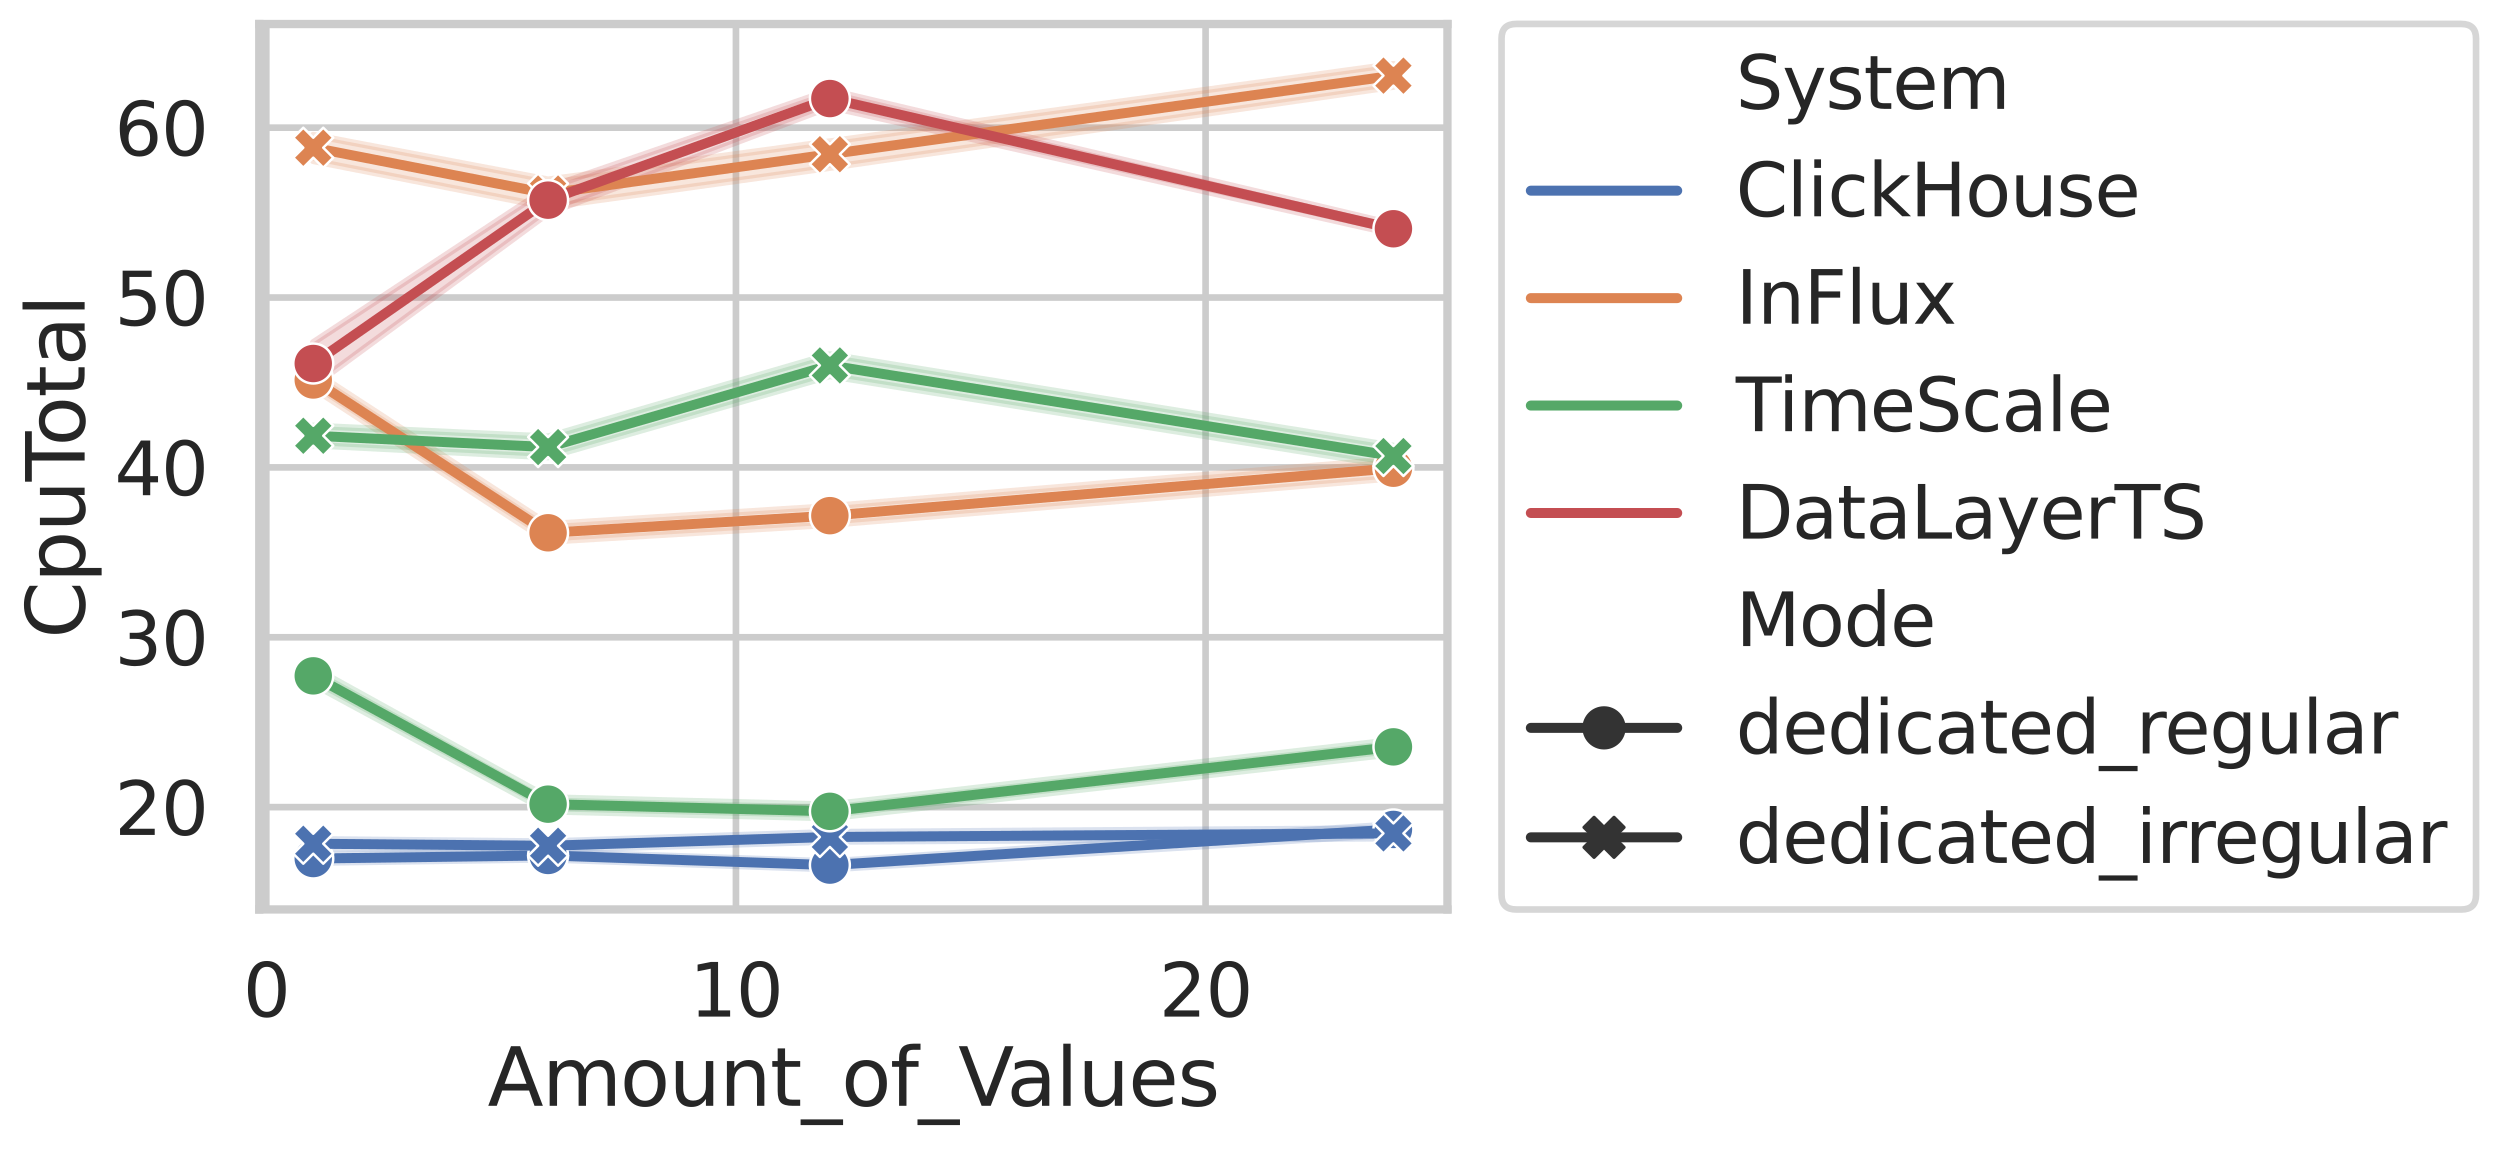 <?xml version="1.0" encoding="utf-8" standalone="no"?>
<!DOCTYPE svg PUBLIC "-//W3C//DTD SVG 1.1//EN"
  "http://www.w3.org/Graphics/SVG/1.1/DTD/svg11.dtd">
<svg xmlns:xlink="http://www.w3.org/1999/xlink" width="751.401pt" height="345.222pt" viewBox="0 0 751.401 345.222" xmlns="http://www.w3.org/2000/svg" version="1.1">
 <defs>
  <style type="text/css">*{stroke-linejoin: round; stroke-linecap: butt}</style>
 </defs>
 <g id="figure_1">
  <g id="patch_1">
   <path d="M 0 345.222 
L 751.401 345.222 
L 751.401 0 
L 0 0 
z
" style="fill: #ffffff"/>
  </g>
  <g id="axes_1">
   <g id="patch_2">
    <path d="M 77.922 273.335 
L 435.043 273.335 
L 435.043 7.223 
L 77.922 7.223 
z
" style="fill: #ffffff"/>
   </g>
   <g id="matplotlib.axis_1">
    <g id="xtick_1">
     <g id="line2d_1">
      <path d="M 80.04 273.335 
L 80.04 7.223 
" clip-path="url(#pd70bd867db)" style="fill: none; stroke: #cccccc; stroke-width: 2; stroke-linecap: round"/>
     </g>
     <g id="text_1">
      <!-- 0 -->
      <g style="fill: #262626" transform="translate(73.041 305.552) scale(0.22 -0.22)">
       <defs>
        <path id="DejaVuSans-30" d="M 2034 4250 
Q 1547 4250 1301 3770 
Q 1056 3291 1056 2328 
Q 1056 1369 1301 889 
Q 1547 409 2034 409 
Q 2525 409 2770 889 
Q 3016 1369 3016 2328 
Q 3016 3291 2770 3770 
Q 2525 4250 2034 4250 
z
M 2034 4750 
Q 2819 4750 3233 4129 
Q 3647 3509 3647 2328 
Q 3647 1150 3233 529 
Q 2819 -91 2034 -91 
Q 1250 -91 836 529 
Q 422 1150 422 2328 
Q 422 3509 836 4129 
Q 1250 4750 2034 4750 
z
" transform="scale(0.016)"/>
       </defs>
       <use xlink:href="#DejaVuSans-30"/>
      </g>
     </g>
    </g>
    <g id="xtick_2">
     <g id="line2d_2">
      <path d="M 221.194 273.335 
L 221.194 7.223 
" clip-path="url(#pd70bd867db)" style="fill: none; stroke: #cccccc; stroke-width: 2; stroke-linecap: round"/>
     </g>
     <g id="text_2">
      <!-- 10 -->
      <g style="fill: #262626" transform="translate(207.196 305.552) scale(0.22 -0.22)">
       <defs>
        <path id="DejaVuSans-31" d="M 794 531 
L 1825 531 
L 1825 4091 
L 703 3866 
L 703 4441 
L 1819 4666 
L 2450 4666 
L 2450 531 
L 3481 531 
L 3481 0 
L 794 0 
L 794 531 
z
" transform="scale(0.016)"/>
       </defs>
       <use xlink:href="#DejaVuSans-31"/>
       <use xlink:href="#DejaVuSans-30" x="63.623"/>
      </g>
     </g>
    </g>
    <g id="xtick_3">
     <g id="line2d_3">
      <path d="M 362.348 273.335 
L 362.348 7.223 
" clip-path="url(#pd70bd867db)" style="fill: none; stroke: #cccccc; stroke-width: 2; stroke-linecap: round"/>
     </g>
     <g id="text_3">
      <!-- 20 -->
      <g style="fill: #262626" transform="translate(348.351 305.552) scale(0.22 -0.22)">
       <defs>
        <path id="DejaVuSans-32" d="M 1228 531 
L 3431 531 
L 3431 0 
L 469 0 
L 469 531 
Q 828 903 1448 1529 
Q 2069 2156 2228 2338 
Q 2531 2678 2651 2914 
Q 2772 3150 2772 3378 
Q 2772 3750 2511 3984 
Q 2250 4219 1831 4219 
Q 1534 4219 1204 4116 
Q 875 4013 500 3803 
L 500 4441 
Q 881 4594 1212 4672 
Q 1544 4750 1819 4750 
Q 2544 4750 2975 4387 
Q 3406 4025 3406 3419 
Q 3406 3131 3298 2873 
Q 3191 2616 2906 2266 
Q 2828 2175 2409 1742 
Q 1991 1309 1228 531 
z
" transform="scale(0.016)"/>
       </defs>
       <use xlink:href="#DejaVuSans-32"/>
       <use xlink:href="#DejaVuSans-30" x="63.623"/>
      </g>
     </g>
    </g>
    <g id="text_4">
     <!-- Amount_of_Values -->
     <g style="fill: #262626" transform="translate(146.555 332.363) scale(0.24 -0.24)">
      <defs>
       <path id="DejaVuSans-41" d="M 2188 4044 
L 1331 1722 
L 3047 1722 
L 2188 4044 
z
M 1831 4666 
L 2547 4666 
L 4325 0 
L 3669 0 
L 3244 1197 
L 1141 1197 
L 716 0 
L 50 0 
L 1831 4666 
z
" transform="scale(0.016)"/>
       <path id="DejaVuSans-6d" d="M 3328 2828 
Q 3544 3216 3844 3400 
Q 4144 3584 4550 3584 
Q 5097 3584 5394 3201 
Q 5691 2819 5691 2113 
L 5691 0 
L 5113 0 
L 5113 2094 
Q 5113 2597 4934 2840 
Q 4756 3084 4391 3084 
Q 3944 3084 3684 2787 
Q 3425 2491 3425 1978 
L 3425 0 
L 2847 0 
L 2847 2094 
Q 2847 2600 2669 2842 
Q 2491 3084 2119 3084 
Q 1678 3084 1418 2786 
Q 1159 2488 1159 1978 
L 1159 0 
L 581 0 
L 581 3500 
L 1159 3500 
L 1159 2956 
Q 1356 3278 1631 3431 
Q 1906 3584 2284 3584 
Q 2666 3584 2933 3390 
Q 3200 3197 3328 2828 
z
" transform="scale(0.016)"/>
       <path id="DejaVuSans-6f" d="M 1959 3097 
Q 1497 3097 1228 2736 
Q 959 2375 959 1747 
Q 959 1119 1226 758 
Q 1494 397 1959 397 
Q 2419 397 2687 759 
Q 2956 1122 2956 1747 
Q 2956 2369 2687 2733 
Q 2419 3097 1959 3097 
z
M 1959 3584 
Q 2709 3584 3137 3096 
Q 3566 2609 3566 1747 
Q 3566 888 3137 398 
Q 2709 -91 1959 -91 
Q 1206 -91 779 398 
Q 353 888 353 1747 
Q 353 2609 779 3096 
Q 1206 3584 1959 3584 
z
" transform="scale(0.016)"/>
       <path id="DejaVuSans-75" d="M 544 1381 
L 544 3500 
L 1119 3500 
L 1119 1403 
Q 1119 906 1312 657 
Q 1506 409 1894 409 
Q 2359 409 2629 706 
Q 2900 1003 2900 1516 
L 2900 3500 
L 3475 3500 
L 3475 0 
L 2900 0 
L 2900 538 
Q 2691 219 2414 64 
Q 2138 -91 1772 -91 
Q 1169 -91 856 284 
Q 544 659 544 1381 
z
M 1991 3584 
L 1991 3584 
z
" transform="scale(0.016)"/>
       <path id="DejaVuSans-6e" d="M 3513 2113 
L 3513 0 
L 2938 0 
L 2938 2094 
Q 2938 2591 2744 2837 
Q 2550 3084 2163 3084 
Q 1697 3084 1428 2787 
Q 1159 2491 1159 1978 
L 1159 0 
L 581 0 
L 581 3500 
L 1159 3500 
L 1159 2956 
Q 1366 3272 1645 3428 
Q 1925 3584 2291 3584 
Q 2894 3584 3203 3211 
Q 3513 2838 3513 2113 
z
" transform="scale(0.016)"/>
       <path id="DejaVuSans-74" d="M 1172 4494 
L 1172 3500 
L 2356 3500 
L 2356 3053 
L 1172 3053 
L 1172 1153 
Q 1172 725 1289 603 
Q 1406 481 1766 481 
L 2356 481 
L 2356 0 
L 1766 0 
Q 1100 0 847 248 
Q 594 497 594 1153 
L 594 3053 
L 172 3053 
L 172 3500 
L 594 3500 
L 594 4494 
L 1172 4494 
z
" transform="scale(0.016)"/>
       <path id="DejaVuSans-5f" d="M 3263 -1063 
L 3263 -1509 
L -63 -1509 
L -63 -1063 
L 3263 -1063 
z
" transform="scale(0.016)"/>
       <path id="DejaVuSans-66" d="M 2375 4863 
L 2375 4384 
L 1825 4384 
Q 1516 4384 1395 4259 
Q 1275 4134 1275 3809 
L 1275 3500 
L 2222 3500 
L 2222 3053 
L 1275 3053 
L 1275 0 
L 697 0 
L 697 3053 
L 147 3053 
L 147 3500 
L 697 3500 
L 697 3744 
Q 697 4328 969 4595 
Q 1241 4863 1831 4863 
L 2375 4863 
z
" transform="scale(0.016)"/>
       <path id="DejaVuSans-56" d="M 1831 0 
L 50 4666 
L 709 4666 
L 2188 738 
L 3669 4666 
L 4325 4666 
L 2547 0 
L 1831 0 
z
" transform="scale(0.016)"/>
       <path id="DejaVuSans-61" d="M 2194 1759 
Q 1497 1759 1228 1600 
Q 959 1441 959 1056 
Q 959 750 1161 570 
Q 1363 391 1709 391 
Q 2188 391 2477 730 
Q 2766 1069 2766 1631 
L 2766 1759 
L 2194 1759 
z
M 3341 1997 
L 3341 0 
L 2766 0 
L 2766 531 
Q 2569 213 2275 61 
Q 1981 -91 1556 -91 
Q 1019 -91 701 211 
Q 384 513 384 1019 
Q 384 1609 779 1909 
Q 1175 2209 1959 2209 
L 2766 2209 
L 2766 2266 
Q 2766 2663 2505 2880 
Q 2244 3097 1772 3097 
Q 1472 3097 1187 3025 
Q 903 2953 641 2809 
L 641 3341 
Q 956 3463 1253 3523 
Q 1550 3584 1831 3584 
Q 2591 3584 2966 3190 
Q 3341 2797 3341 1997 
z
" transform="scale(0.016)"/>
       <path id="DejaVuSans-6c" d="M 603 4863 
L 1178 4863 
L 1178 0 
L 603 0 
L 603 4863 
z
" transform="scale(0.016)"/>
       <path id="DejaVuSans-65" d="M 3597 1894 
L 3597 1613 
L 953 1613 
Q 991 1019 1311 708 
Q 1631 397 2203 397 
Q 2534 397 2845 478 
Q 3156 559 3463 722 
L 3463 178 
Q 3153 47 2828 -22 
Q 2503 -91 2169 -91 
Q 1331 -91 842 396 
Q 353 884 353 1716 
Q 353 2575 817 3079 
Q 1281 3584 2069 3584 
Q 2775 3584 3186 3129 
Q 3597 2675 3597 1894 
z
M 3022 2063 
Q 3016 2534 2758 2815 
Q 2500 3097 2075 3097 
Q 1594 3097 1305 2825 
Q 1016 2553 972 2059 
L 3022 2063 
z
" transform="scale(0.016)"/>
       <path id="DejaVuSans-73" d="M 2834 3397 
L 2834 2853 
Q 2591 2978 2328 3040 
Q 2066 3103 1784 3103 
Q 1356 3103 1142 2972 
Q 928 2841 928 2578 
Q 928 2378 1081 2264 
Q 1234 2150 1697 2047 
L 1894 2003 
Q 2506 1872 2764 1633 
Q 3022 1394 3022 966 
Q 3022 478 2636 193 
Q 2250 -91 1575 -91 
Q 1294 -91 989 -36 
Q 684 19 347 128 
L 347 722 
Q 666 556 975 473 
Q 1284 391 1588 391 
Q 1994 391 2212 530 
Q 2431 669 2431 922 
Q 2431 1156 2273 1281 
Q 2116 1406 1581 1522 
L 1381 1569 
Q 847 1681 609 1914 
Q 372 2147 372 2553 
Q 372 3047 722 3315 
Q 1072 3584 1716 3584 
Q 2034 3584 2315 3537 
Q 2597 3491 2834 3397 
z
" transform="scale(0.016)"/>
      </defs>
      <use xlink:href="#DejaVuSans-41"/>
      <use xlink:href="#DejaVuSans-6d" x="68.408"/>
      <use xlink:href="#DejaVuSans-6f" x="165.82"/>
      <use xlink:href="#DejaVuSans-75" x="227.002"/>
      <use xlink:href="#DejaVuSans-6e" x="290.381"/>
      <use xlink:href="#DejaVuSans-74" x="353.76"/>
      <use xlink:href="#DejaVuSans-5f" x="392.969"/>
      <use xlink:href="#DejaVuSans-6f" x="442.969"/>
      <use xlink:href="#DejaVuSans-66" x="504.15"/>
      <use xlink:href="#DejaVuSans-5f" x="539.355"/>
      <use xlink:href="#DejaVuSans-56" x="589.355"/>
      <use xlink:href="#DejaVuSans-61" x="650.014"/>
      <use xlink:href="#DejaVuSans-6c" x="711.293"/>
      <use xlink:href="#DejaVuSans-75" x="739.076"/>
      <use xlink:href="#DejaVuSans-65" x="802.455"/>
      <use xlink:href="#DejaVuSans-73" x="863.979"/>
     </g>
    </g>
   </g>
   <g id="matplotlib.axis_2">
    <g id="ytick_1">
     <g id="line2d_4">
      <path d="M 77.922 242.585 
L 435.043 242.585 
" clip-path="url(#pd70bd867db)" style="fill: none; stroke: #cccccc; stroke-width: 2; stroke-linecap: round"/>
     </g>
     <g id="text_5">
      <!-- 20 -->
      <g style="fill: #262626" transform="translate(34.428 250.944) scale(0.22 -0.22)">
       <use xlink:href="#DejaVuSans-32"/>
       <use xlink:href="#DejaVuSans-30" x="63.623"/>
      </g>
     </g>
    </g>
    <g id="ytick_2">
     <g id="line2d_5">
      <path d="M 77.922 191.53 
L 435.043 191.53 
" clip-path="url(#pd70bd867db)" style="fill: none; stroke: #cccccc; stroke-width: 2; stroke-linecap: round"/>
     </g>
     <g id="text_6">
      <!-- 30 -->
      <g style="fill: #262626" transform="translate(34.428 199.889) scale(0.22 -0.22)">
       <defs>
        <path id="DejaVuSans-33" d="M 2597 2516 
Q 3050 2419 3304 2112 
Q 3559 1806 3559 1356 
Q 3559 666 3084 287 
Q 2609 -91 1734 -91 
Q 1441 -91 1130 -33 
Q 819 25 488 141 
L 488 750 
Q 750 597 1062 519 
Q 1375 441 1716 441 
Q 2309 441 2620 675 
Q 2931 909 2931 1356 
Q 2931 1769 2642 2001 
Q 2353 2234 1838 2234 
L 1294 2234 
L 1294 2753 
L 1863 2753 
Q 2328 2753 2575 2939 
Q 2822 3125 2822 3475 
Q 2822 3834 2567 4026 
Q 2313 4219 1838 4219 
Q 1578 4219 1281 4162 
Q 984 4106 628 3988 
L 628 4550 
Q 988 4650 1302 4700 
Q 1616 4750 1894 4750 
Q 2613 4750 3031 4423 
Q 3450 4097 3450 3541 
Q 3450 3153 3228 2886 
Q 3006 2619 2597 2516 
z
" transform="scale(0.016)"/>
       </defs>
       <use xlink:href="#DejaVuSans-33"/>
       <use xlink:href="#DejaVuSans-30" x="63.623"/>
      </g>
     </g>
    </g>
    <g id="ytick_3">
     <g id="line2d_6">
      <path d="M 77.922 140.476 
L 435.043 140.476 
" clip-path="url(#pd70bd867db)" style="fill: none; stroke: #cccccc; stroke-width: 2; stroke-linecap: round"/>
     </g>
     <g id="text_7">
      <!-- 40 -->
      <g style="fill: #262626" transform="translate(34.428 148.834) scale(0.22 -0.22)">
       <defs>
        <path id="DejaVuSans-34" d="M 2419 4116 
L 825 1625 
L 2419 1625 
L 2419 4116 
z
M 2253 4666 
L 3047 4666 
L 3047 1625 
L 3713 1625 
L 3713 1100 
L 3047 1100 
L 3047 0 
L 2419 0 
L 2419 1100 
L 313 1100 
L 313 1709 
L 2253 4666 
z
" transform="scale(0.016)"/>
       </defs>
       <use xlink:href="#DejaVuSans-34"/>
       <use xlink:href="#DejaVuSans-30" x="63.623"/>
      </g>
     </g>
    </g>
    <g id="ytick_4">
     <g id="line2d_7">
      <path d="M 77.922 89.421 
L 435.043 89.421 
" clip-path="url(#pd70bd867db)" style="fill: none; stroke: #cccccc; stroke-width: 2; stroke-linecap: round"/>
     </g>
     <g id="text_8">
      <!-- 50 -->
      <g style="fill: #262626" transform="translate(34.428 97.779) scale(0.22 -0.22)">
       <defs>
        <path id="DejaVuSans-35" d="M 691 4666 
L 3169 4666 
L 3169 4134 
L 1269 4134 
L 1269 2991 
Q 1406 3038 1543 3061 
Q 1681 3084 1819 3084 
Q 2600 3084 3056 2656 
Q 3513 2228 3513 1497 
Q 3513 744 3044 326 
Q 2575 -91 1722 -91 
Q 1428 -91 1123 -41 
Q 819 9 494 109 
L 494 744 
Q 775 591 1075 516 
Q 1375 441 1709 441 
Q 2250 441 2565 725 
Q 2881 1009 2881 1497 
Q 2881 1984 2565 2268 
Q 2250 2553 1709 2553 
Q 1456 2553 1204 2497 
Q 953 2441 691 2322 
L 691 4666 
z
" transform="scale(0.016)"/>
       </defs>
       <use xlink:href="#DejaVuSans-35"/>
       <use xlink:href="#DejaVuSans-30" x="63.623"/>
      </g>
     </g>
    </g>
    <g id="ytick_5">
     <g id="line2d_8">
      <path d="M 77.922 38.366 
L 435.043 38.366 
" clip-path="url(#pd70bd867db)" style="fill: none; stroke: #cccccc; stroke-width: 2; stroke-linecap: round"/>
     </g>
     <g id="text_9">
      <!-- 60 -->
      <g style="fill: #262626" transform="translate(34.428 46.724) scale(0.22 -0.22)">
       <defs>
        <path id="DejaVuSans-36" d="M 2113 2584 
Q 1688 2584 1439 2293 
Q 1191 2003 1191 1497 
Q 1191 994 1439 701 
Q 1688 409 2113 409 
Q 2538 409 2786 701 
Q 3034 994 3034 1497 
Q 3034 2003 2786 2293 
Q 2538 2584 2113 2584 
z
M 3366 4563 
L 3366 3988 
Q 3128 4100 2886 4159 
Q 2644 4219 2406 4219 
Q 1781 4219 1451 3797 
Q 1122 3375 1075 2522 
Q 1259 2794 1537 2939 
Q 1816 3084 2150 3084 
Q 2853 3084 3261 2657 
Q 3669 2231 3669 1497 
Q 3669 778 3244 343 
Q 2819 -91 2113 -91 
Q 1303 -91 875 529 
Q 447 1150 447 2328 
Q 447 3434 972 4092 
Q 1497 4750 2381 4750 
Q 2619 4750 2861 4703 
Q 3103 4656 3366 4563 
z
" transform="scale(0.016)"/>
       </defs>
       <use xlink:href="#DejaVuSans-36"/>
       <use xlink:href="#DejaVuSans-30" x="63.623"/>
      </g>
     </g>
    </g>
    <g id="text_10">
     <!-- CpuTotal -->
     <g style="fill: #262626" transform="translate(25.436 191.906) rotate(-90) scale(0.24 -0.24)">
      <defs>
       <path id="DejaVuSans-43" d="M 4122 4306 
L 4122 3641 
Q 3803 3938 3442 4084 
Q 3081 4231 2675 4231 
Q 1875 4231 1450 3742 
Q 1025 3253 1025 2328 
Q 1025 1406 1450 917 
Q 1875 428 2675 428 
Q 3081 428 3442 575 
Q 3803 722 4122 1019 
L 4122 359 
Q 3791 134 3420 21 
Q 3050 -91 2638 -91 
Q 1578 -91 968 557 
Q 359 1206 359 2328 
Q 359 3453 968 4101 
Q 1578 4750 2638 4750 
Q 3056 4750 3426 4639 
Q 3797 4528 4122 4306 
z
" transform="scale(0.016)"/>
       <path id="DejaVuSans-70" d="M 1159 525 
L 1159 -1331 
L 581 -1331 
L 581 3500 
L 1159 3500 
L 1159 2969 
Q 1341 3281 1617 3432 
Q 1894 3584 2278 3584 
Q 2916 3584 3314 3078 
Q 3713 2572 3713 1747 
Q 3713 922 3314 415 
Q 2916 -91 2278 -91 
Q 1894 -91 1617 61 
Q 1341 213 1159 525 
z
M 3116 1747 
Q 3116 2381 2855 2742 
Q 2594 3103 2138 3103 
Q 1681 3103 1420 2742 
Q 1159 2381 1159 1747 
Q 1159 1113 1420 752 
Q 1681 391 2138 391 
Q 2594 391 2855 752 
Q 3116 1113 3116 1747 
z
" transform="scale(0.016)"/>
       <path id="DejaVuSans-54" d="M -19 4666 
L 3928 4666 
L 3928 4134 
L 2272 4134 
L 2272 0 
L 1638 0 
L 1638 4134 
L -19 4134 
L -19 4666 
z
" transform="scale(0.016)"/>
      </defs>
      <use xlink:href="#DejaVuSans-43"/>
      <use xlink:href="#DejaVuSans-70" x="69.824"/>
      <use xlink:href="#DejaVuSans-75" x="133.301"/>
      <use xlink:href="#DejaVuSans-54" x="196.68"/>
      <use xlink:href="#DejaVuSans-6f" x="240.764"/>
      <use xlink:href="#DejaVuSans-74" x="301.945"/>
      <use xlink:href="#DejaVuSans-61" x="341.154"/>
      <use xlink:href="#DejaVuSans-6c" x="402.434"/>
     </g>
    </g>
   </g>
   <g id="PolyCollection_1">
    <defs>
     <path id="m151330cce4" d="M 94.155 -88.39 
L 94.155 -85.955 
L 164.732 -86.952 
L 249.425 -83.983 
L 418.81 -94.474 
L 418.81 -97.405 
L 418.81 -97.405 
L 249.425 -86.306 
L 164.732 -89.211 
L 94.155 -88.39 
z
" style="stroke: #4c72b0; stroke-opacity: 0.2; stroke-width: 2"/>
    </defs>
    <g clip-path="url(#pd70bd867db)">
     <use xlink:href="#m151330cce4" x="0" y="345.222" style="fill: #4c72b0; fill-opacity: 0.2; stroke: #4c72b0; stroke-opacity: 0.2; stroke-width: 2"/>
    </g>
   </g>
   <g id="PolyCollection_2">
    <defs>
     <path id="mf2cac8bd8b" d="M 94.155 -92.953 
L 94.155 -90.406 
L 164.732 -89.776 
L 249.425 -92.31 
L 418.81 -93.309 
L 418.81 -96.205 
L 418.81 -96.205 
L 249.425 -95.086 
L 164.732 -92.266 
L 94.155 -92.953 
z
" style="stroke: #4c72b0; stroke-opacity: 0.2; stroke-width: 2"/>
    </defs>
    <g clip-path="url(#pd70bd867db)">
     <use xlink:href="#mf2cac8bd8b" x="0" y="345.222" style="fill: #4c72b0; fill-opacity: 0.2; stroke: #4c72b0; stroke-opacity: 0.2; stroke-width: 2"/>
    </g>
   </g>
   <g id="PolyCollection_3">
    <defs>
     <path id="m85228554f0" d="M 94.155 -233.631 
L 94.155 -228.56 
L 164.732 -182.471 
L 249.425 -187.541 
L 418.81 -201.537 
L 418.81 -207.156 
L 418.81 -207.156 
L 249.425 -193.025 
L 164.732 -187.632 
L 94.155 -233.631 
z
" style="stroke: #dd8452; stroke-opacity: 0.2; stroke-width: 2"/>
    </defs>
    <g clip-path="url(#pd70bd867db)">
     <use xlink:href="#m85228554f0" x="0" y="345.222" style="fill: #dd8452; fill-opacity: 0.2; stroke: #dd8452; stroke-opacity: 0.2; stroke-width: 2"/>
    </g>
   </g>
   <g id="PolyCollection_4">
    <defs>
     <path id="m6495c1d186" d="M 94.155 -304.608 
L 94.155 -296.887 
L 164.732 -283.021 
L 249.425 -294.848 
L 418.81 -319.207 
L 418.81 -325.903 
L 418.81 -325.903 
L 249.425 -302.664 
L 164.732 -291.189 
L 94.155 -304.608 
z
" style="stroke: #dd8452; stroke-opacity: 0.2; stroke-width: 2"/>
    </defs>
    <g clip-path="url(#pd70bd867db)">
     <use xlink:href="#m6495c1d186" x="0" y="345.222" style="fill: #dd8452; fill-opacity: 0.2; stroke: #dd8452; stroke-opacity: 0.2; stroke-width: 2"/>
    </g>
   </g>
   <g id="PolyCollection_5">
    <defs>
     <path id="m5744741298" d="M 94.155 -144.551 
L 94.155 -139.588 
L 164.732 -101.392 
L 249.425 -99.346 
L 418.81 -118.641 
L 418.81 -122.738 
L 418.81 -122.738 
L 249.425 -103.349 
L 164.732 -105.521 
L 94.155 -144.551 
z
" style="stroke: #55a868; stroke-opacity: 0.2; stroke-width: 2"/>
    </defs>
    <g clip-path="url(#pd70bd867db)">
     <use xlink:href="#m5744741298" x="0" y="345.222" style="fill: #55a868; fill-opacity: 0.2; stroke: #55a868; stroke-opacity: 0.2; stroke-width: 2"/>
    </g>
   </g>
   <g id="PolyCollection_6">
    <defs>
     <path id="m359310d9c7" d="M 94.155 -217.21 
L 94.155 -211.437 
L 164.732 -207.852 
L 249.425 -232.235 
L 418.81 -205.171 
L 418.81 -211.179 
L 418.81 -211.179 
L 249.425 -238.665 
L 164.732 -213.965 
L 94.155 -217.21 
z
" style="stroke: #55a868; stroke-opacity: 0.2; stroke-width: 2"/>
    </defs>
    <g clip-path="url(#pd70bd867db)">
     <use xlink:href="#m359310d9c7" x="0" y="345.222" style="fill: #55a868; fill-opacity: 0.2; stroke: #55a868; stroke-opacity: 0.2; stroke-width: 2"/>
    </g>
   </g>
   <g id="PolyCollection_7">
    <defs>
     <path id="me52a2f7e8a" d="M 94.155 -242.294 
L 94.155 -229.258 
L 164.732 -281.177 
L 249.425 -313.12 
L 418.81 -274.954 
L 418.81 -277.85 
L 418.81 -277.85 
L 249.425 -318.058 
L 164.732 -288.833 
L 94.155 -242.294 
z
" style="stroke: #c44e52; stroke-opacity: 0.2; stroke-width: 2"/>
    </defs>
    <g clip-path="url(#pd70bd867db)">
     <use xlink:href="#me52a2f7e8a" x="0" y="345.222" style="fill: #c44e52; fill-opacity: 0.2; stroke: #c44e52; stroke-opacity: 0.2; stroke-width: 2"/>
    </g>
   </g>
   <g id="line2d_9">
    <path d="M 94.155 258.041 
L 164.732 257.113 
L 249.425 260.014 
L 418.81 249.299 
" clip-path="url(#pd70bd867db)" style="fill: none; stroke: #4c72b0; stroke-width: 3; stroke-linecap: round"/>
    <defs>
     <path id="mee71980427" d="M 0 6 
C 1.591 6 3.117 5.368 4.243 4.243 
C 5.368 3.117 6 1.591 6 0 
C 6 -1.591 5.368 -3.117 4.243 -4.243 
C 3.117 -5.368 1.591 -6 0 -6 
C -1.591 -6 -3.117 -5.368 -4.243 -4.243 
C -5.368 -3.117 -6 -1.591 -6 0 
C -6 1.591 -5.368 3.117 -4.243 4.243 
C -3.117 5.368 -1.591 6 0 6 
z
" style="stroke: #ffffff; stroke-width: 0.75"/>
    </defs>
    <g clip-path="url(#pd70bd867db)">
     <use xlink:href="#mee71980427" x="94.155" y="258.041" style="fill: #4c72b0; stroke: #ffffff; stroke-width: 0.75"/>
     <use xlink:href="#mee71980427" x="164.732" y="257.113" style="fill: #4c72b0; stroke: #ffffff; stroke-width: 0.75"/>
     <use xlink:href="#mee71980427" x="249.425" y="260.014" style="fill: #4c72b0; stroke: #ffffff; stroke-width: 0.75"/>
     <use xlink:href="#mee71980427" x="418.81" y="249.299" style="fill: #4c72b0; stroke: #ffffff; stroke-width: 0.75"/>
    </g>
   </g>
   <g id="line2d_10">
    <path d="M 94.155 253.592 
L 164.732 254.2 
L 249.425 251.565 
L 418.81 250.481 
" clip-path="url(#pd70bd867db)" style="fill: none; stroke: #4c72b0; stroke-width: 3; stroke-linecap: round"/>
    <defs>
     <path id="mc6967f992d" d="M -3 6 
L 0 3 
L 3 6 
L 6 3 
L 3 0 
L 6 -3 
L 3 -6 
L 0 -3 
L -3 -6 
L -6 -3 
L -3 0 
L -6 3 
z
" style="stroke: #ffffff; stroke-width: 0.75; stroke-linejoin: miter"/>
    </defs>
    <g clip-path="url(#pd70bd867db)">
     <use xlink:href="#mc6967f992d" x="94.155" y="253.592" style="fill: #4c72b0; stroke: #ffffff; stroke-width: 0.75; stroke-linejoin: miter"/>
     <use xlink:href="#mc6967f992d" x="164.732" y="254.2" style="fill: #4c72b0; stroke: #ffffff; stroke-width: 0.75; stroke-linejoin: miter"/>
     <use xlink:href="#mc6967f992d" x="249.425" y="251.565" style="fill: #4c72b0; stroke: #ffffff; stroke-width: 0.75; stroke-linejoin: miter"/>
     <use xlink:href="#mc6967f992d" x="418.81" y="250.481" style="fill: #4c72b0; stroke: #ffffff; stroke-width: 0.75; stroke-linejoin: miter"/>
    </g>
   </g>
   <g id="line2d_11">
    <path d="M 94.155 114.205 
L 164.732 160.135 
L 249.425 154.988 
L 418.81 140.731 
" clip-path="url(#pd70bd867db)" style="fill: none; stroke: #dd8452; stroke-width: 3; stroke-linecap: round"/>
    <defs>
     <path id="m23de8d9860" d="M 0 6 
C 1.591 6 3.117 5.368 4.243 4.243 
C 5.368 3.117 6 1.591 6 0 
C 6 -1.591 5.368 -3.117 4.243 -4.243 
C 3.117 -5.368 1.591 -6 0 -6 
C -1.591 -6 -3.117 -5.368 -4.243 -4.243 
C -5.368 -3.117 -6 -1.591 -6 0 
C -6 1.591 -5.368 3.117 -4.243 4.243 
C -3.117 5.368 -1.591 6 0 6 
z
" style="stroke: #ffffff; stroke-width: 0.75"/>
    </defs>
    <g clip-path="url(#pd70bd867db)">
     <use xlink:href="#m23de8d9860" x="94.155" y="114.205" style="fill: #dd8452; stroke: #ffffff; stroke-width: 0.75"/>
     <use xlink:href="#m23de8d9860" x="164.732" y="160.135" style="fill: #dd8452; stroke: #ffffff; stroke-width: 0.75"/>
     <use xlink:href="#m23de8d9860" x="249.425" y="154.988" style="fill: #dd8452; stroke: #ffffff; stroke-width: 0.75"/>
     <use xlink:href="#m23de8d9860" x="418.81" y="140.731" style="fill: #dd8452; stroke: #ffffff; stroke-width: 0.75"/>
    </g>
   </g>
   <g id="line2d_12">
    <path d="M 94.155 44.391 
L 164.732 58.17 
L 249.425 46.351 
L 418.81 22.733 
" clip-path="url(#pd70bd867db)" style="fill: none; stroke: #dd8452; stroke-width: 3; stroke-linecap: round"/>
    <defs>
     <path id="ma21b8350b8" d="M -3 6 
L 0 3 
L 3 6 
L 6 3 
L 3 0 
L 6 -3 
L 3 -6 
L 0 -3 
L -3 -6 
L -6 -3 
L -3 0 
L -6 3 
z
" style="stroke: #ffffff; stroke-width: 0.75; stroke-linejoin: miter"/>
    </defs>
    <g clip-path="url(#pd70bd867db)">
     <use xlink:href="#ma21b8350b8" x="94.155" y="44.391" style="fill: #dd8452; stroke: #ffffff; stroke-width: 0.75; stroke-linejoin: miter"/>
     <use xlink:href="#ma21b8350b8" x="164.732" y="58.17" style="fill: #dd8452; stroke: #ffffff; stroke-width: 0.75; stroke-linejoin: miter"/>
     <use xlink:href="#ma21b8350b8" x="249.425" y="46.351" style="fill: #dd8452; stroke: #ffffff; stroke-width: 0.75; stroke-linejoin: miter"/>
     <use xlink:href="#ma21b8350b8" x="418.81" y="22.733" style="fill: #dd8452; stroke: #ffffff; stroke-width: 0.75; stroke-linejoin: miter"/>
    </g>
   </g>
   <g id="line2d_13">
    <path d="M 94.155 203.136 
L 164.732 241.699 
L 249.425 243.852 
L 418.81 224.479 
" clip-path="url(#pd70bd867db)" style="fill: none; stroke: #55a868; stroke-width: 3; stroke-linecap: round"/>
    <defs>
     <path id="mc2f568410c" d="M 0 6 
C 1.591 6 3.117 5.368 4.243 4.243 
C 5.368 3.117 6 1.591 6 0 
C 6 -1.591 5.368 -3.117 4.243 -4.243 
C 3.117 -5.368 1.591 -6 0 -6 
C -1.591 -6 -3.117 -5.368 -4.243 -4.243 
C -5.368 -3.117 -6 -1.591 -6 0 
C -6 1.591 -5.368 3.117 -4.243 4.243 
C -3.117 5.368 -1.591 6 0 6 
z
" style="stroke: #ffffff; stroke-width: 0.75"/>
    </defs>
    <g clip-path="url(#pd70bd867db)">
     <use xlink:href="#mc2f568410c" x="94.155" y="203.136" style="fill: #55a868; stroke: #ffffff; stroke-width: 0.75"/>
     <use xlink:href="#mc2f568410c" x="164.732" y="241.699" style="fill: #55a868; stroke: #ffffff; stroke-width: 0.75"/>
     <use xlink:href="#mc2f568410c" x="249.425" y="243.852" style="fill: #55a868; stroke: #ffffff; stroke-width: 0.75"/>
     <use xlink:href="#mc2f568410c" x="418.81" y="224.479" style="fill: #55a868; stroke: #ffffff; stroke-width: 0.75"/>
    </g>
   </g>
   <g id="line2d_14">
    <path d="M 94.155 130.967 
L 164.732 134.383 
L 249.425 109.835 
L 418.81 137.067 
" clip-path="url(#pd70bd867db)" style="fill: none; stroke: #55a868; stroke-width: 3; stroke-linecap: round"/>
    <defs>
     <path id="m1b5e42722d" d="M -3 6 
L 0 3 
L 3 6 
L 6 3 
L 3 0 
L 6 -3 
L 3 -6 
L 0 -3 
L -3 -6 
L -6 -3 
L -3 0 
L -6 3 
z
" style="stroke: #ffffff; stroke-width: 0.75; stroke-linejoin: miter"/>
    </defs>
    <g clip-path="url(#pd70bd867db)">
     <use xlink:href="#m1b5e42722d" x="94.155" y="130.967" style="fill: #55a868; stroke: #ffffff; stroke-width: 0.75; stroke-linejoin: miter"/>
     <use xlink:href="#m1b5e42722d" x="164.732" y="134.383" style="fill: #55a868; stroke: #ffffff; stroke-width: 0.75; stroke-linejoin: miter"/>
     <use xlink:href="#m1b5e42722d" x="249.425" y="109.835" style="fill: #55a868; stroke: #ffffff; stroke-width: 0.75; stroke-linejoin: miter"/>
     <use xlink:href="#m1b5e42722d" x="418.81" y="137.067" style="fill: #55a868; stroke: #ffffff; stroke-width: 0.75; stroke-linejoin: miter"/>
    </g>
   </g>
   <g id="line2d_15">
    <path d="M 94.155 109.26 
L 164.732 60.162 
L 249.425 29.619 
L 418.81 68.755 
" clip-path="url(#pd70bd867db)" style="fill: none; stroke: #c44e52; stroke-width: 3; stroke-linecap: round"/>
    <defs>
     <path id="mfe1e09b1bf" d="M 0 6 
C 1.591 6 3.117 5.368 4.243 4.243 
C 5.368 3.117 6 1.591 6 0 
C 6 -1.591 5.368 -3.117 4.243 -4.243 
C 3.117 -5.368 1.591 -6 0 -6 
C -1.591 -6 -3.117 -5.368 -4.243 -4.243 
C -5.368 -3.117 -6 -1.591 -6 0 
C -6 1.591 -5.368 3.117 -4.243 4.243 
C -3.117 5.368 -1.591 6 0 6 
z
" style="stroke: #ffffff; stroke-width: 0.75"/>
    </defs>
    <g clip-path="url(#pd70bd867db)">
     <use xlink:href="#mfe1e09b1bf" x="94.155" y="109.26" style="fill: #c44e52; stroke: #ffffff; stroke-width: 0.75"/>
     <use xlink:href="#mfe1e09b1bf" x="164.732" y="60.162" style="fill: #c44e52; stroke: #ffffff; stroke-width: 0.75"/>
     <use xlink:href="#mfe1e09b1bf" x="249.425" y="29.619" style="fill: #c44e52; stroke: #ffffff; stroke-width: 0.75"/>
     <use xlink:href="#mfe1e09b1bf" x="418.81" y="68.755" style="fill: #c44e52; stroke: #ffffff; stroke-width: 0.75"/>
    </g>
   </g>
   <g id="line2d_16"/>
   <g id="line2d_17"/>
   <g id="line2d_18"/>
   <g id="line2d_19"/>
   <g id="line2d_20"/>
   <g id="line2d_21"/>
   <g id="patch_3">
    <path d="M 77.922 273.335 
L 77.922 7.223 
" style="fill: none; stroke: #cccccc; stroke-width: 2.5; stroke-linejoin: miter; stroke-linecap: square"/>
   </g>
   <g id="patch_4">
    <path d="M 435.043 273.335 
L 435.043 7.223 
" style="fill: none; stroke: #cccccc; stroke-width: 2.5; stroke-linejoin: miter; stroke-linecap: square"/>
   </g>
   <g id="patch_5">
    <path d="M 77.922 273.335 
L 435.043 273.335 
" style="fill: none; stroke: #cccccc; stroke-width: 2.5; stroke-linejoin: miter; stroke-linecap: square"/>
   </g>
   <g id="patch_6">
    <path d="M 77.922 7.223 
L 435.043 7.223 
" style="fill: none; stroke: #cccccc; stroke-width: 2.5; stroke-linejoin: miter; stroke-linecap: square"/>
   </g>
   <g id="legend_1">
    <g id="patch_7">
     <path d="M 455.708 273.359 
L 739.801 273.359 
Q 744.201 273.359 744.201 268.959 
L 744.201 11.6 
Q 744.201 7.2 739.801 7.2 
L 455.708 7.2 
Q 451.308 7.2 451.308 11.6 
L 451.308 268.959 
Q 451.308 273.359 455.708 273.359 
z
" style="fill: #ffffff; opacity: 0.8; stroke: #cccccc; stroke-width: 2; stroke-linejoin: miter"/>
    </g>
    <g id="text_11">
     <!-- System -->
     <g style="fill: #262626" transform="translate(521.708 32.717) scale(0.22 -0.22)">
      <defs>
       <path id="DejaVuSans-53" d="M 3425 4513 
L 3425 3897 
Q 3066 4069 2747 4153 
Q 2428 4238 2131 4238 
Q 1616 4238 1336 4038 
Q 1056 3838 1056 3469 
Q 1056 3159 1242 3001 
Q 1428 2844 1947 2747 
L 2328 2669 
Q 3034 2534 3370 2195 
Q 3706 1856 3706 1288 
Q 3706 609 3251 259 
Q 2797 -91 1919 -91 
Q 1588 -91 1214 -16 
Q 841 59 441 206 
L 441 856 
Q 825 641 1194 531 
Q 1563 422 1919 422 
Q 2459 422 2753 634 
Q 3047 847 3047 1241 
Q 3047 1584 2836 1778 
Q 2625 1972 2144 2069 
L 1759 2144 
Q 1053 2284 737 2584 
Q 422 2884 422 3419 
Q 422 4038 858 4394 
Q 1294 4750 2059 4750 
Q 2388 4750 2728 4690 
Q 3069 4631 3425 4513 
z
" transform="scale(0.016)"/>
       <path id="DejaVuSans-79" d="M 2059 -325 
Q 1816 -950 1584 -1140 
Q 1353 -1331 966 -1331 
L 506 -1331 
L 506 -850 
L 844 -850 
Q 1081 -850 1212 -737 
Q 1344 -625 1503 -206 
L 1606 56 
L 191 3500 
L 800 3500 
L 1894 763 
L 2988 3500 
L 3597 3500 
L 2059 -325 
z
" transform="scale(0.016)"/>
      </defs>
      <use xlink:href="#DejaVuSans-53"/>
      <use xlink:href="#DejaVuSans-79" x="63.477"/>
      <use xlink:href="#DejaVuSans-73" x="122.656"/>
      <use xlink:href="#DejaVuSans-74" x="174.756"/>
      <use xlink:href="#DejaVuSans-65" x="213.965"/>
      <use xlink:href="#DejaVuSans-6d" x="275.488"/>
     </g>
    </g>
    <g id="line2d_22">
     <path d="M 460.108 57.308 
L 482.108 57.308 
L 504.108 57.308 
" style="fill: none; stroke: #4c72b0; stroke-width: 3; stroke-linecap: round"/>
    </g>
    <g id="text_12">
     <!-- ClickHouse -->
     <g style="fill: #262626" transform="translate(521.708 65.008) scale(0.22 -0.22)">
      <defs>
       <path id="DejaVuSans-69" d="M 603 3500 
L 1178 3500 
L 1178 0 
L 603 0 
L 603 3500 
z
M 603 4863 
L 1178 4863 
L 1178 4134 
L 603 4134 
L 603 4863 
z
" transform="scale(0.016)"/>
       <path id="DejaVuSans-63" d="M 3122 3366 
L 3122 2828 
Q 2878 2963 2633 3030 
Q 2388 3097 2138 3097 
Q 1578 3097 1268 2742 
Q 959 2388 959 1747 
Q 959 1106 1268 751 
Q 1578 397 2138 397 
Q 2388 397 2633 464 
Q 2878 531 3122 666 
L 3122 134 
Q 2881 22 2623 -34 
Q 2366 -91 2075 -91 
Q 1284 -91 818 406 
Q 353 903 353 1747 
Q 353 2603 823 3093 
Q 1294 3584 2113 3584 
Q 2378 3584 2631 3529 
Q 2884 3475 3122 3366 
z
" transform="scale(0.016)"/>
       <path id="DejaVuSans-6b" d="M 581 4863 
L 1159 4863 
L 1159 1991 
L 2875 3500 
L 3609 3500 
L 1753 1863 
L 3688 0 
L 2938 0 
L 1159 1709 
L 1159 0 
L 581 0 
L 581 4863 
z
" transform="scale(0.016)"/>
       <path id="DejaVuSans-48" d="M 628 4666 
L 1259 4666 
L 1259 2753 
L 3553 2753 
L 3553 4666 
L 4184 4666 
L 4184 0 
L 3553 0 
L 3553 2222 
L 1259 2222 
L 1259 0 
L 628 0 
L 628 4666 
z
" transform="scale(0.016)"/>
      </defs>
      <use xlink:href="#DejaVuSans-43"/>
      <use xlink:href="#DejaVuSans-6c" x="69.824"/>
      <use xlink:href="#DejaVuSans-69" x="97.607"/>
      <use xlink:href="#DejaVuSans-63" x="125.391"/>
      <use xlink:href="#DejaVuSans-6b" x="180.371"/>
      <use xlink:href="#DejaVuSans-48" x="238.281"/>
      <use xlink:href="#DejaVuSans-6f" x="313.477"/>
      <use xlink:href="#DejaVuSans-75" x="374.658"/>
      <use xlink:href="#DejaVuSans-73" x="438.037"/>
      <use xlink:href="#DejaVuSans-65" x="490.137"/>
     </g>
    </g>
    <g id="line2d_23">
     <path d="M 460.108 89.6 
L 482.108 89.6 
L 504.108 89.6 
" style="fill: none; stroke: #dd8452; stroke-width: 3; stroke-linecap: round"/>
    </g>
    <g id="text_13">
     <!-- InFlux -->
     <g style="fill: #262626" transform="translate(521.708 97.3) scale(0.22 -0.22)">
      <defs>
       <path id="DejaVuSans-49" d="M 628 4666 
L 1259 4666 
L 1259 0 
L 628 0 
L 628 4666 
z
" transform="scale(0.016)"/>
       <path id="DejaVuSans-46" d="M 628 4666 
L 3309 4666 
L 3309 4134 
L 1259 4134 
L 1259 2759 
L 3109 2759 
L 3109 2228 
L 1259 2228 
L 1259 0 
L 628 0 
L 628 4666 
z
" transform="scale(0.016)"/>
       <path id="DejaVuSans-78" d="M 3513 3500 
L 2247 1797 
L 3578 0 
L 2900 0 
L 1881 1375 
L 863 0 
L 184 0 
L 1544 1831 
L 300 3500 
L 978 3500 
L 1906 2253 
L 2834 3500 
L 3513 3500 
z
" transform="scale(0.016)"/>
      </defs>
      <use xlink:href="#DejaVuSans-49"/>
      <use xlink:href="#DejaVuSans-6e" x="29.492"/>
      <use xlink:href="#DejaVuSans-46" x="92.871"/>
      <use xlink:href="#DejaVuSans-6c" x="150.391"/>
      <use xlink:href="#DejaVuSans-75" x="178.174"/>
      <use xlink:href="#DejaVuSans-78" x="241.553"/>
     </g>
    </g>
    <g id="line2d_24">
     <path d="M 460.108 121.892 
L 482.108 121.892 
L 504.108 121.892 
" style="fill: none; stroke: #55a868; stroke-width: 3; stroke-linecap: round"/>
    </g>
    <g id="text_14">
     <!-- TimeScale -->
     <g style="fill: #262626" transform="translate(521.708 129.592) scale(0.22 -0.22)">
      <use xlink:href="#DejaVuSans-54"/>
      <use xlink:href="#DejaVuSans-69" x="57.959"/>
      <use xlink:href="#DejaVuSans-6d" x="85.742"/>
      <use xlink:href="#DejaVuSans-65" x="183.154"/>
      <use xlink:href="#DejaVuSans-53" x="244.678"/>
      <use xlink:href="#DejaVuSans-63" x="308.154"/>
      <use xlink:href="#DejaVuSans-61" x="363.135"/>
      <use xlink:href="#DejaVuSans-6c" x="424.414"/>
      <use xlink:href="#DejaVuSans-65" x="452.197"/>
     </g>
    </g>
    <g id="line2d_25">
     <path d="M 460.108 154.184 
L 482.108 154.184 
L 504.108 154.184 
" style="fill: none; stroke: #c44e52; stroke-width: 3; stroke-linecap: round"/>
    </g>
    <g id="text_15">
     <!-- DataLayerTS -->
     <g style="fill: #262626" transform="translate(521.708 161.884) scale(0.22 -0.22)">
      <defs>
       <path id="DejaVuSans-44" d="M 1259 4147 
L 1259 519 
L 2022 519 
Q 2988 519 3436 956 
Q 3884 1394 3884 2338 
Q 3884 3275 3436 3711 
Q 2988 4147 2022 4147 
L 1259 4147 
z
M 628 4666 
L 1925 4666 
Q 3281 4666 3915 4102 
Q 4550 3538 4550 2338 
Q 4550 1131 3912 565 
Q 3275 0 1925 0 
L 628 0 
L 628 4666 
z
" transform="scale(0.016)"/>
       <path id="DejaVuSans-4c" d="M 628 4666 
L 1259 4666 
L 1259 531 
L 3531 531 
L 3531 0 
L 628 0 
L 628 4666 
z
" transform="scale(0.016)"/>
       <path id="DejaVuSans-72" d="M 2631 2963 
Q 2534 3019 2420 3045 
Q 2306 3072 2169 3072 
Q 1681 3072 1420 2755 
Q 1159 2438 1159 1844 
L 1159 0 
L 581 0 
L 581 3500 
L 1159 3500 
L 1159 2956 
Q 1341 3275 1631 3429 
Q 1922 3584 2338 3584 
Q 2397 3584 2469 3576 
Q 2541 3569 2628 3553 
L 2631 2963 
z
" transform="scale(0.016)"/>
      </defs>
      <use xlink:href="#DejaVuSans-44"/>
      <use xlink:href="#DejaVuSans-61" x="77.002"/>
      <use xlink:href="#DejaVuSans-74" x="138.281"/>
      <use xlink:href="#DejaVuSans-61" x="177.49"/>
      <use xlink:href="#DejaVuSans-4c" x="238.77"/>
      <use xlink:href="#DejaVuSans-61" x="294.482"/>
      <use xlink:href="#DejaVuSans-79" x="355.762"/>
      <use xlink:href="#DejaVuSans-65" x="414.941"/>
      <use xlink:href="#DejaVuSans-72" x="476.465"/>
      <use xlink:href="#DejaVuSans-54" x="517.578"/>
      <use xlink:href="#DejaVuSans-53" x="578.662"/>
     </g>
    </g>
    <g id="text_16">
     <!-- Mode -->
     <g style="fill: #262626" transform="translate(521.708 194.176) scale(0.22 -0.22)">
      <defs>
       <path id="DejaVuSans-4d" d="M 628 4666 
L 1569 4666 
L 2759 1491 
L 3956 4666 
L 4897 4666 
L 4897 0 
L 4281 0 
L 4281 4097 
L 3078 897 
L 2444 897 
L 1241 4097 
L 1241 0 
L 628 0 
L 628 4666 
z
" transform="scale(0.016)"/>
       <path id="DejaVuSans-64" d="M 2906 2969 
L 2906 4863 
L 3481 4863 
L 3481 0 
L 2906 0 
L 2906 525 
Q 2725 213 2448 61 
Q 2172 -91 1784 -91 
Q 1150 -91 751 415 
Q 353 922 353 1747 
Q 353 2572 751 3078 
Q 1150 3584 1784 3584 
Q 2172 3584 2448 3432 
Q 2725 3281 2906 2969 
z
M 947 1747 
Q 947 1113 1208 752 
Q 1469 391 1925 391 
Q 2381 391 2643 752 
Q 2906 1113 2906 1747 
Q 2906 2381 2643 2742 
Q 2381 3103 1925 3103 
Q 1469 3103 1208 2742 
Q 947 2381 947 1747 
z
" transform="scale(0.016)"/>
      </defs>
      <use xlink:href="#DejaVuSans-4d"/>
      <use xlink:href="#DejaVuSans-6f" x="86.279"/>
      <use xlink:href="#DejaVuSans-64" x="147.461"/>
      <use xlink:href="#DejaVuSans-65" x="210.938"/>
     </g>
    </g>
    <g id="line2d_26">
     <path d="M 460.108 218.768 
L 482.108 218.768 
L 504.108 218.768 
" style="fill: none; stroke: #333333; stroke-width: 3; stroke-linecap: round"/>
     <defs>
      <path id="m80579fb111" d="M 0 6 
C 1.591 6 3.117 5.368 4.243 4.243 
C 5.368 3.117 6 1.591 6 0 
C 6 -1.591 5.368 -3.117 4.243 -4.243 
C 3.117 -5.368 1.591 -6 0 -6 
C -1.591 -6 -3.117 -5.368 -4.243 -4.243 
C -5.368 -3.117 -6 -1.591 -6 0 
C -6 1.591 -5.368 3.117 -4.243 4.243 
C -3.117 5.368 -1.591 6 0 6 
z
" style="stroke: #333333"/>
     </defs>
     <g>
      <use xlink:href="#m80579fb111" x="482.108" y="218.768" style="fill: #333333; stroke: #333333"/>
     </g>
    </g>
    <g id="text_17">
     <!-- dedicated_regular -->
     <g style="fill: #262626" transform="translate(521.708 226.468) scale(0.22 -0.22)">
      <defs>
       <path id="DejaVuSans-67" d="M 2906 1791 
Q 2906 2416 2648 2759 
Q 2391 3103 1925 3103 
Q 1463 3103 1205 2759 
Q 947 2416 947 1791 
Q 947 1169 1205 825 
Q 1463 481 1925 481 
Q 2391 481 2648 825 
Q 2906 1169 2906 1791 
z
M 3481 434 
Q 3481 -459 3084 -895 
Q 2688 -1331 1869 -1331 
Q 1566 -1331 1297 -1286 
Q 1028 -1241 775 -1147 
L 775 -588 
Q 1028 -725 1275 -790 
Q 1522 -856 1778 -856 
Q 2344 -856 2625 -561 
Q 2906 -266 2906 331 
L 2906 616 
Q 2728 306 2450 153 
Q 2172 0 1784 0 
Q 1141 0 747 490 
Q 353 981 353 1791 
Q 353 2603 747 3093 
Q 1141 3584 1784 3584 
Q 2172 3584 2450 3431 
Q 2728 3278 2906 2969 
L 2906 3500 
L 3481 3500 
L 3481 434 
z
" transform="scale(0.016)"/>
      </defs>
      <use xlink:href="#DejaVuSans-64"/>
      <use xlink:href="#DejaVuSans-65" x="63.477"/>
      <use xlink:href="#DejaVuSans-64" x="125"/>
      <use xlink:href="#DejaVuSans-69" x="188.477"/>
      <use xlink:href="#DejaVuSans-63" x="216.26"/>
      <use xlink:href="#DejaVuSans-61" x="271.24"/>
      <use xlink:href="#DejaVuSans-74" x="332.52"/>
      <use xlink:href="#DejaVuSans-65" x="371.729"/>
      <use xlink:href="#DejaVuSans-64" x="433.252"/>
      <use xlink:href="#DejaVuSans-5f" x="496.729"/>
      <use xlink:href="#DejaVuSans-72" x="546.729"/>
      <use xlink:href="#DejaVuSans-65" x="585.592"/>
      <use xlink:href="#DejaVuSans-67" x="647.115"/>
      <use xlink:href="#DejaVuSans-75" x="710.592"/>
      <use xlink:href="#DejaVuSans-6c" x="773.971"/>
      <use xlink:href="#DejaVuSans-61" x="801.754"/>
      <use xlink:href="#DejaVuSans-72" x="863.033"/>
     </g>
    </g>
    <g id="line2d_27">
     <path d="M 460.108 251.672 
L 482.108 251.672 
L 504.108 251.672 
" style="fill: none; stroke: #333333; stroke-width: 3; stroke-linecap: round"/>
     <defs>
      <path id="m3a5c21a6c0" d="M -3 6 
L 0 3 
L 3 6 
L 6 3 
L 3 0 
L 6 -3 
L 3 -6 
L 0 -3 
L -3 -6 
L -6 -3 
L -3 0 
L -6 3 
z
" style="stroke: #333333; stroke-linejoin: miter"/>
     </defs>
     <g>
      <use xlink:href="#m3a5c21a6c0" x="482.108" y="251.672" style="fill: #333333; stroke: #333333; stroke-linejoin: miter"/>
     </g>
    </g>
    <g id="text_18">
     <!-- dedicated_irregular -->
     <g style="fill: #262626" transform="translate(521.708 259.372) scale(0.22 -0.22)">
      <use xlink:href="#DejaVuSans-64"/>
      <use xlink:href="#DejaVuSans-65" x="63.477"/>
      <use xlink:href="#DejaVuSans-64" x="125"/>
      <use xlink:href="#DejaVuSans-69" x="188.477"/>
      <use xlink:href="#DejaVuSans-63" x="216.26"/>
      <use xlink:href="#DejaVuSans-61" x="271.24"/>
      <use xlink:href="#DejaVuSans-74" x="332.52"/>
      <use xlink:href="#DejaVuSans-65" x="371.729"/>
      <use xlink:href="#DejaVuSans-64" x="433.252"/>
      <use xlink:href="#DejaVuSans-5f" x="496.729"/>
      <use xlink:href="#DejaVuSans-69" x="546.729"/>
      <use xlink:href="#DejaVuSans-72" x="574.512"/>
      <use xlink:href="#DejaVuSans-72" x="613.875"/>
      <use xlink:href="#DejaVuSans-65" x="652.738"/>
      <use xlink:href="#DejaVuSans-67" x="714.262"/>
      <use xlink:href="#DejaVuSans-75" x="777.738"/>
      <use xlink:href="#DejaVuSans-6c" x="841.117"/>
      <use xlink:href="#DejaVuSans-61" x="868.9"/>
      <use xlink:href="#DejaVuSans-72" x="930.18"/>
     </g>
    </g>
   </g>
  </g>
 </g>
 <defs>
  <clipPath id="pd70bd867db">
   <rect x="77.922" y="7.223" width="357.12" height="266.112"/>
  </clipPath>
 </defs>
</svg>
